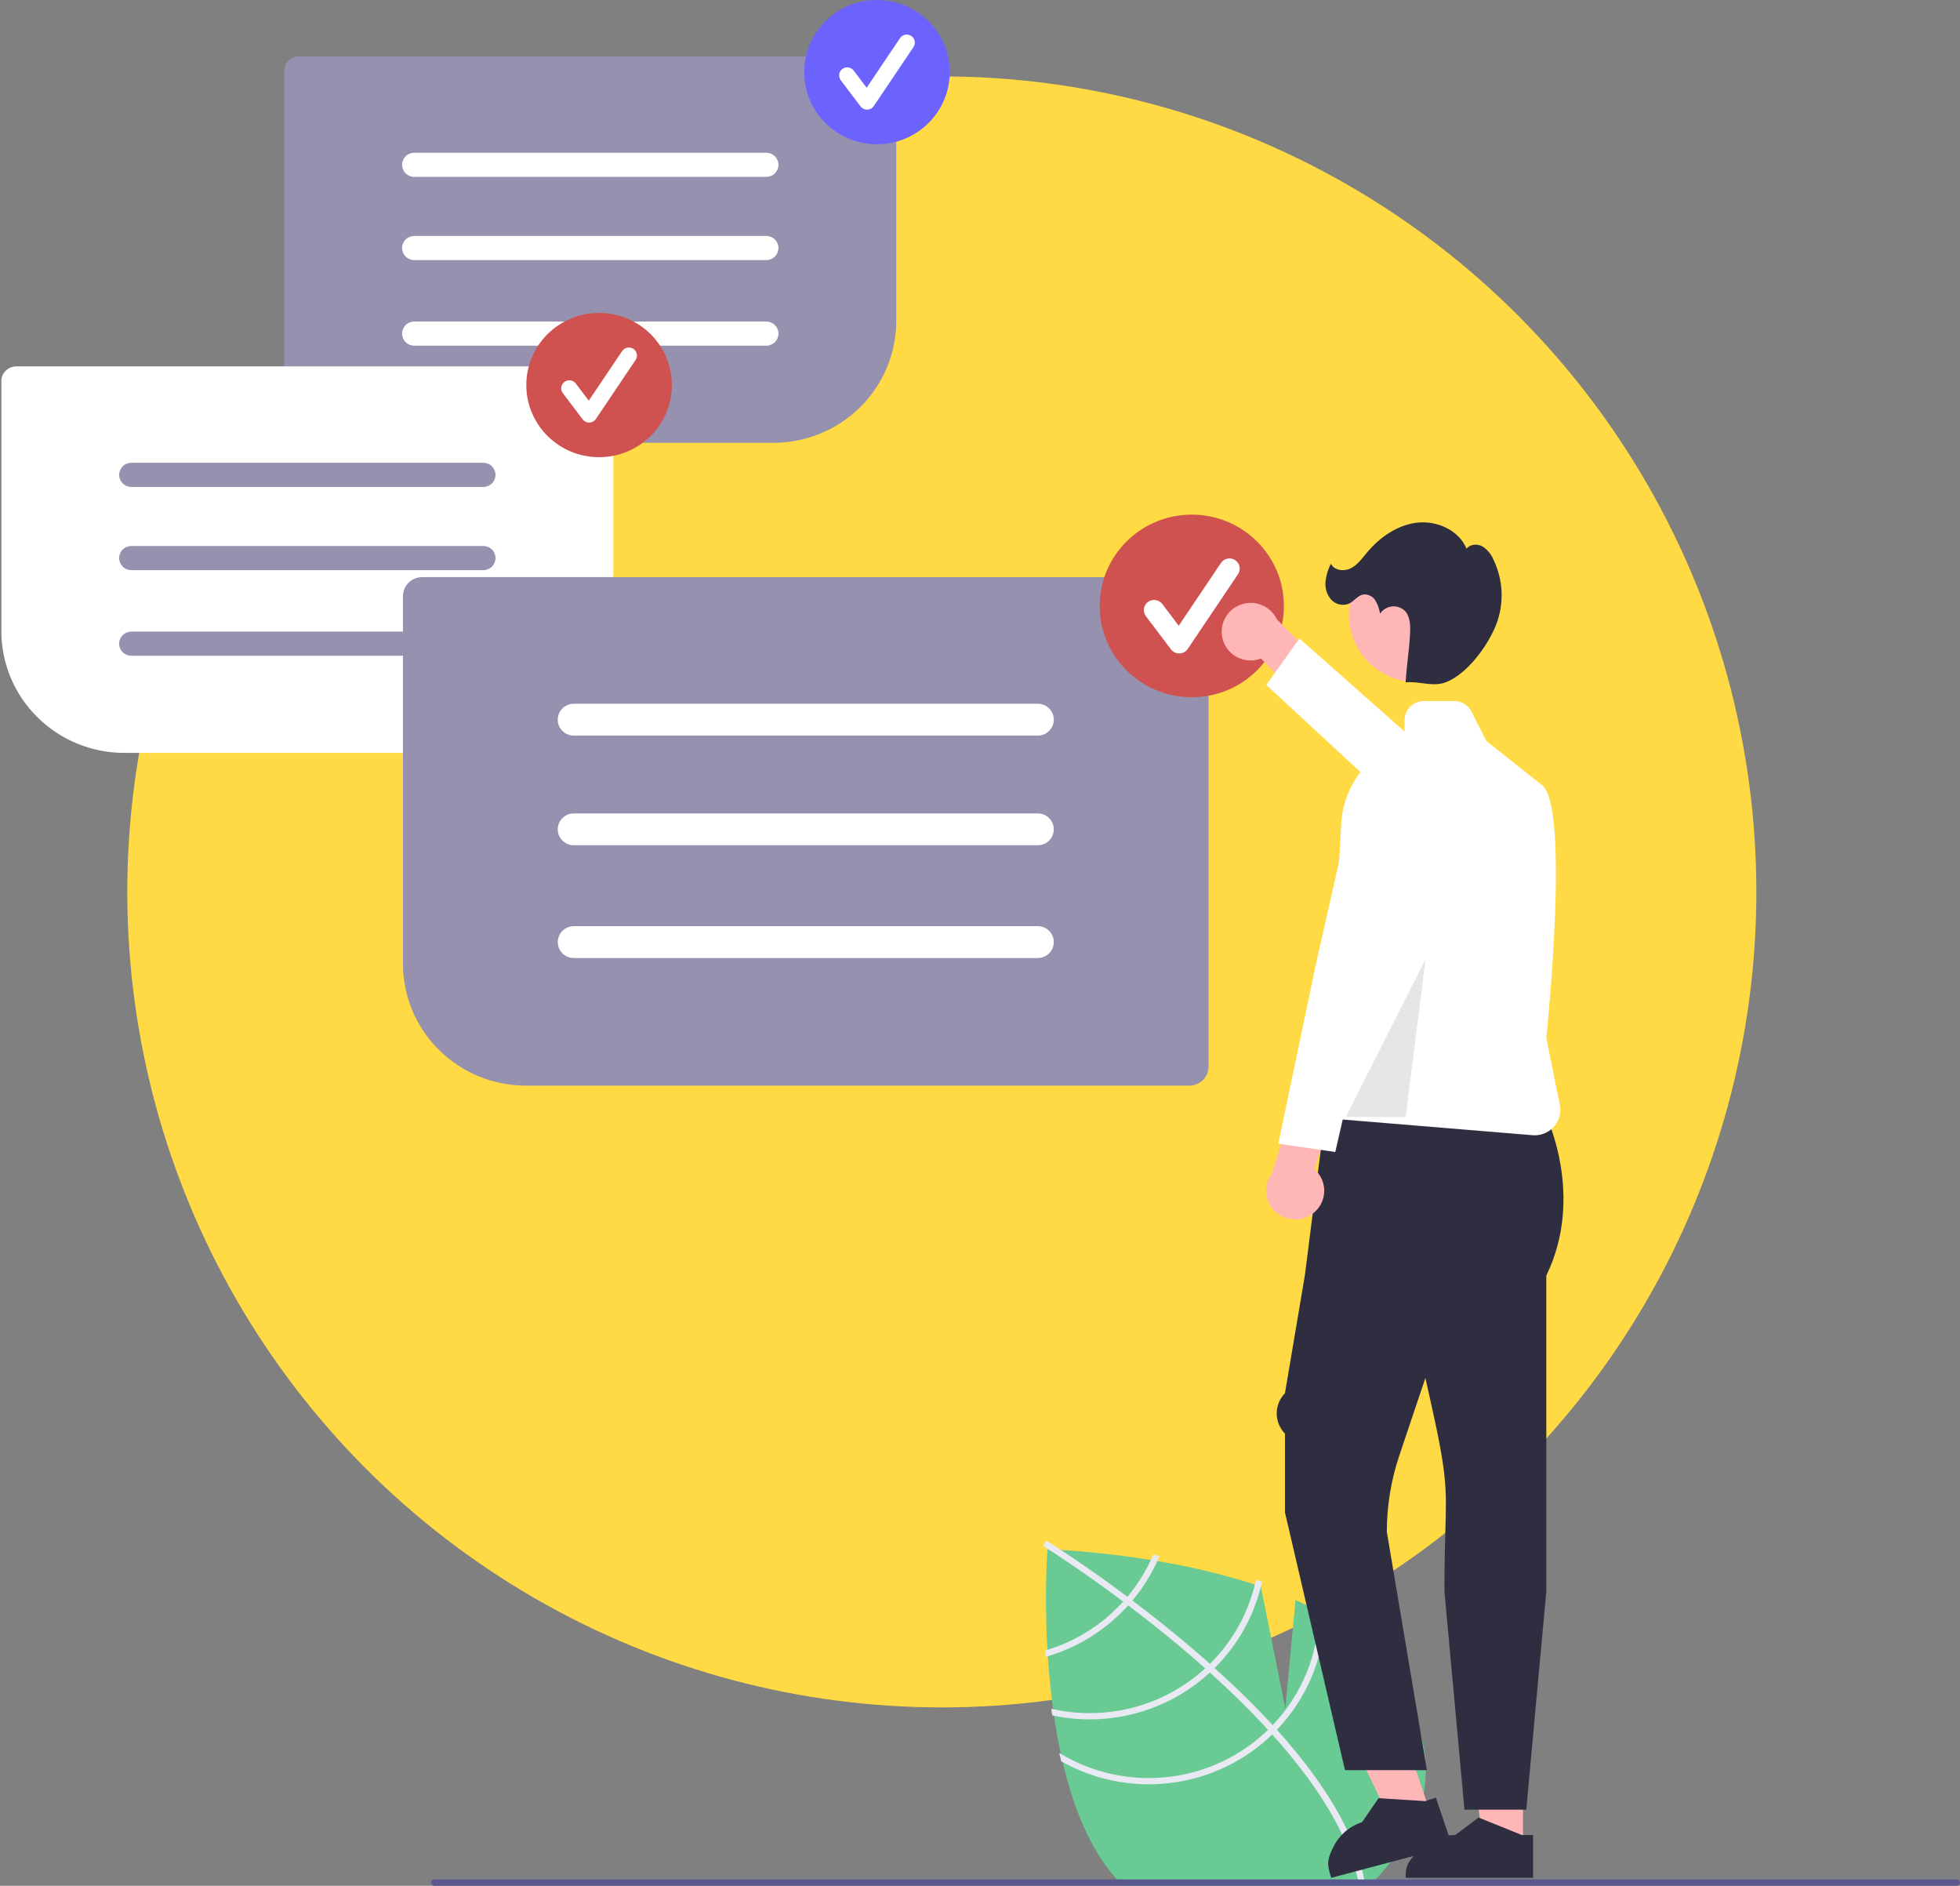 <svg width="105" height="101" viewBox="0 0 105 101" fill="none" xmlns="http://www.w3.org/2000/svg">
<rect x="0" y="0" width="105" height="101" fill="#808080" stroke="none"/>
<ellipse cx="50.455" cy="47.769" rx="43.636" ry="43.676" fill="#FFDA44"/>
<path d="M73.687 100.659C73.577 100.773 73.463 100.887 73.347 101H60.162C60.054 100.889 59.947 100.776 59.84 100.659C59.835 100.654 59.831 100.649 59.827 100.644C58.394 99.072 57.492 96.786 56.93 94.375C56.894 94.229 56.862 94.081 56.83 93.932C56.683 93.255 56.563 92.57 56.465 91.891C56.447 91.774 56.43 91.656 56.415 91.539C56.282 90.563 56.193 89.604 56.135 88.703C56.128 88.587 56.121 88.474 56.113 88.36C56.008 86.567 56.007 84.768 56.111 82.975C56.111 82.975 56.128 82.975 56.161 82.976C56.258 82.98 56.491 82.99 56.833 83.01C57.777 83.068 59.558 83.211 61.652 83.549C61.766 83.568 61.882 83.588 61.998 83.608C63.769 83.898 65.517 84.317 67.226 84.862C67.333 84.898 67.438 84.934 67.545 84.97L67.547 84.977L68.858 91.496L69.401 85.693C69.834 85.887 70.254 86.093 70.657 86.314C70.77 86.375 70.88 86.437 70.988 86.5C71.91 87.017 72.747 87.671 73.47 88.439C77.77 93.162 76.85 97.383 73.687 100.659Z" fill="#69CA94"/>
<path d="M68.178 92.394L68.406 92.644C71.048 95.575 72.625 98.295 73.111 100.769C73.119 100.805 73.124 100.841 73.132 100.876L72.963 100.908L72.8 100.937C72.304 98.239 70.458 95.451 68.154 92.895C68.081 92.812 68.006 92.727 67.929 92.645C66.944 91.571 65.885 90.541 64.814 89.578C64.732 89.503 64.648 89.428 64.563 89.352C63.143 88.088 61.715 86.945 60.441 85.981C60.351 85.912 60.26 85.845 60.17 85.778C58.007 84.156 56.328 83.08 55.954 82.844C55.909 82.815 55.884 82.799 55.878 82.795L55.967 82.655L55.967 82.653L56.056 82.512C56.062 82.516 56.148 82.567 56.303 82.668C56.885 83.04 58.45 84.063 60.397 85.519C60.485 85.585 60.576 85.652 60.666 85.721C61.7 86.502 62.832 87.397 63.975 88.377C64.262 88.622 64.543 88.868 64.816 89.113C64.902 89.187 64.986 89.262 65.068 89.338C66.226 90.379 67.262 91.397 68.178 92.394Z" fill="#E9E9F4"/>
<path d="M61.777 83.272C61.738 83.365 61.696 83.458 61.653 83.549C61.323 84.257 60.901 84.919 60.397 85.519C60.323 85.605 60.248 85.692 60.17 85.778C59.959 86.009 59.734 86.232 59.496 86.447C58.523 87.321 57.368 87.974 56.114 88.361C56.074 88.374 56.035 88.386 55.994 88.398C56.001 88.511 56.009 88.623 56.016 88.739C56.056 88.727 56.095 88.716 56.136 88.703C57.467 88.305 58.692 87.62 59.722 86.695C59.974 86.469 60.214 86.231 60.44 85.98C60.518 85.896 60.594 85.808 60.666 85.721C61.204 85.079 61.653 84.369 61.998 83.608C62.039 83.516 62.079 83.425 62.118 83.332C62.003 83.312 61.889 83.291 61.777 83.272Z" fill="#E9E9F4"/>
<path d="M67.285 84.609C67.268 84.694 67.248 84.778 67.226 84.863C66.834 86.473 66 87.944 64.815 89.113C64.733 89.194 64.649 89.275 64.562 89.352C64.537 89.376 64.51 89.402 64.484 89.425C63.407 90.389 62.112 91.084 60.709 91.452C59.305 91.819 57.833 91.849 56.416 91.539C56.382 91.534 56.348 91.525 56.315 91.518C56.332 91.635 56.348 91.754 56.367 91.871C56.4 91.879 56.431 91.886 56.465 91.892C57.918 92.19 59.422 92.144 60.855 91.758C62.287 91.373 63.608 90.659 64.71 89.673C64.744 89.641 64.78 89.611 64.814 89.578C64.9 89.498 64.984 89.418 65.068 89.338C66.28 88.136 67.138 86.628 67.547 84.978C67.569 84.891 67.589 84.806 67.608 84.72C67.501 84.682 67.394 84.645 67.285 84.609Z" fill="#E9E9F4"/>
<path d="M70.658 86.072C70.659 86.153 70.659 86.234 70.658 86.314C70.634 88.578 69.748 90.749 68.178 92.393C68.097 92.479 68.013 92.562 67.929 92.645C67.838 92.733 67.747 92.82 67.653 92.903C66.199 94.202 64.362 95.003 62.413 95.189C60.465 95.374 58.508 94.934 56.831 93.933C56.802 93.918 56.774 93.902 56.747 93.885C56.782 94.036 56.816 94.185 56.854 94.334C56.88 94.349 56.905 94.363 56.931 94.376C58.656 95.329 60.639 95.724 62.603 95.504C64.566 95.285 66.41 94.463 67.878 93.153C67.972 93.068 68.066 92.984 68.154 92.895C68.241 92.813 68.324 92.73 68.406 92.644C69.999 90.98 70.918 88.793 70.989 86.501C70.992 86.423 70.993 86.346 70.993 86.269C70.883 86.201 70.771 86.137 70.658 86.072Z" fill="#E9E9F4"/>
<path d="M41.436 23.717H16.027C15.816 23.717 15.613 23.633 15.463 23.485C15.314 23.337 15.23 23.136 15.229 22.927V3.808C15.23 3.598 15.314 3.398 15.463 3.249C15.613 3.101 15.816 3.018 16.027 3.018H47.215C47.426 3.018 47.629 3.101 47.779 3.249C47.928 3.398 48.012 3.598 48.013 3.808V17.2C48.011 18.928 47.317 20.584 46.084 21.806C44.851 23.028 43.179 23.715 41.436 23.717Z" fill="#9591AF"/>
<path d="M41.051 9.473H22.193C22.02 9.473 21.854 9.405 21.731 9.284C21.609 9.163 21.54 8.998 21.54 8.827C21.54 8.655 21.609 8.49 21.731 8.369C21.854 8.248 22.02 8.18 22.193 8.18H41.051C41.224 8.18 41.389 8.248 41.512 8.369C41.634 8.491 41.702 8.655 41.702 8.827C41.702 8.998 41.634 9.162 41.512 9.284C41.389 9.405 41.224 9.473 41.051 9.473Z" fill="white"/>
<path d="M41.051 13.931H22.193C22.02 13.931 21.854 13.862 21.731 13.741C21.609 13.62 21.54 13.455 21.54 13.284C21.54 13.112 21.609 12.947 21.731 12.826C21.854 12.705 22.02 12.637 22.193 12.637H41.051C41.224 12.637 41.39 12.705 41.512 12.826C41.635 12.947 41.703 13.112 41.703 13.284C41.703 13.455 41.635 13.62 41.512 13.741C41.39 13.862 41.224 13.931 41.051 13.931Z" fill="white"/>
<path d="M41.051 18.515H22.193C22.02 18.515 21.854 18.446 21.731 18.325C21.609 18.204 21.54 18.039 21.54 17.868C21.54 17.696 21.609 17.532 21.731 17.41C21.854 17.289 22.02 17.221 22.193 17.221H41.051C41.224 17.221 41.39 17.289 41.512 17.41C41.635 17.532 41.703 17.696 41.703 17.868C41.703 18.039 41.635 18.204 41.512 18.325C41.39 18.446 41.224 18.515 41.051 18.515Z" fill="white"/>
<path d="M46.981 7.726C49.134 7.726 50.879 5.996 50.879 3.863C50.879 1.729 49.134 0 46.981 0C44.828 0 43.083 1.729 43.083 3.863C43.083 5.996 44.828 7.726 46.981 7.726Z" fill="#6C63FF"/>
<path d="M46.449 5.873C46.382 5.873 46.316 5.857 46.255 5.827C46.195 5.797 46.143 5.754 46.102 5.701L45.039 4.295C45.005 4.25 44.98 4.199 44.966 4.144C44.952 4.09 44.949 4.033 44.956 3.977C44.965 3.921 44.984 3.867 45.013 3.819C45.042 3.77 45.08 3.728 45.126 3.694C45.171 3.66 45.223 3.635 45.278 3.621C45.333 3.607 45.391 3.604 45.447 3.612C45.504 3.62 45.558 3.639 45.607 3.668C45.656 3.697 45.699 3.735 45.733 3.78L46.428 4.699L48.215 2.043C48.279 1.948 48.378 1.882 48.491 1.86C48.604 1.838 48.721 1.861 48.817 1.924C48.912 1.987 48.979 2.085 49.001 2.197C49.024 2.309 49.001 2.425 48.937 2.52L46.81 5.681C46.772 5.738 46.72 5.786 46.659 5.819C46.598 5.852 46.531 5.871 46.461 5.872C46.457 5.872 46.453 5.873 46.449 5.873Z" fill="white"/>
<path d="M32.058 40.323H6.649C4.905 40.321 3.234 39.633 2.001 38.411C0.768 37.19 0.074 35.533 0.072 33.805V20.413C0.073 20.204 0.157 20.003 0.306 19.855C0.456 19.707 0.658 19.623 0.87 19.623H32.058C32.269 19.623 32.472 19.707 32.621 19.855C32.771 20.003 32.855 20.204 32.855 20.413V39.532C32.855 39.742 32.771 39.943 32.621 40.091C32.472 40.239 32.269 40.322 32.058 40.323Z" fill="white"/>
<path d="M25.892 26.079H7.035C6.861 26.079 6.695 26.011 6.573 25.889C6.451 25.768 6.382 25.604 6.382 25.432C6.382 25.261 6.451 25.096 6.573 24.975C6.695 24.853 6.861 24.785 7.035 24.785H25.892C26.066 24.785 26.232 24.853 26.354 24.975C26.476 25.096 26.545 25.261 26.545 25.432C26.545 25.604 26.476 25.768 26.354 25.889C26.232 26.011 26.066 26.079 25.892 26.079Z" fill="#9591AF"/>
<path d="M25.892 30.536H7.035C6.861 30.536 6.695 30.468 6.573 30.346C6.451 30.225 6.382 30.061 6.382 29.889C6.382 29.718 6.451 29.553 6.573 29.432C6.695 29.31 6.861 29.242 7.035 29.242H25.892C26.066 29.242 26.232 29.31 26.354 29.432C26.476 29.553 26.545 29.718 26.545 29.889C26.545 30.061 26.476 30.225 26.354 30.346C26.232 30.468 26.066 30.536 25.892 30.536Z" fill="#9591AF"/>
<path d="M25.892 35.12H7.035C6.861 35.12 6.695 35.052 6.573 34.931C6.451 34.809 6.382 34.645 6.382 34.473C6.382 34.301 6.451 34.137 6.573 34.016C6.695 33.894 6.861 33.826 7.035 33.826H25.892C26.066 33.826 26.232 33.894 26.354 34.016C26.476 34.137 26.545 34.301 26.545 34.473C26.545 34.645 26.476 34.809 26.354 34.931C26.232 35.052 26.066 35.12 25.892 35.12Z" fill="#9591AF"/>
<path d="M32.093 24.486C34.246 24.486 35.992 22.756 35.992 20.623C35.992 18.489 34.246 16.76 32.093 16.76C29.941 16.76 28.195 18.489 28.195 20.623C28.195 22.756 29.941 24.486 32.093 24.486Z" fill="#CF5250"/>
<path d="M31.561 22.632C31.494 22.632 31.428 22.617 31.368 22.587C31.307 22.557 31.255 22.514 31.215 22.46L30.151 21.055C30.117 21.01 30.092 20.959 30.078 20.904C30.064 20.849 30.061 20.793 30.069 20.737C30.077 20.681 30.096 20.627 30.125 20.578C30.154 20.53 30.192 20.488 30.238 20.454C30.284 20.42 30.335 20.395 30.39 20.381C30.446 20.367 30.503 20.364 30.559 20.372C30.616 20.38 30.67 20.399 30.719 20.428C30.768 20.456 30.811 20.494 30.845 20.54L31.541 21.459L33.328 18.803C33.392 18.708 33.491 18.642 33.603 18.62C33.716 18.597 33.833 18.62 33.929 18.683C34.025 18.747 34.091 18.845 34.114 18.957C34.136 19.069 34.113 19.185 34.049 19.279L31.922 22.441C31.884 22.498 31.832 22.545 31.771 22.579C31.711 22.612 31.643 22.63 31.574 22.632C31.57 22.632 31.566 22.632 31.561 22.632Z" fill="white"/>
<path d="M63.716 58.144H28.164C26.42 58.142 24.748 57.454 23.515 56.232C22.282 55.011 21.589 53.354 21.587 51.626V31.929C21.587 31.659 21.696 31.4 21.888 31.209C22.081 31.018 22.342 30.91 22.615 30.91H63.716C63.989 30.91 64.25 31.018 64.443 31.209C64.636 31.4 64.744 31.659 64.744 31.929V57.125C64.744 57.395 64.636 57.654 64.443 57.845C64.25 58.036 63.989 58.143 63.716 58.144Z" fill="#9591AF"/>
<path d="M55.592 39.396H30.74C30.627 39.397 30.515 39.375 30.411 39.332C30.306 39.289 30.211 39.226 30.131 39.147C30.051 39.068 29.988 38.974 29.945 38.87C29.901 38.767 29.879 38.656 29.879 38.544C29.879 38.432 29.901 38.321 29.945 38.217C29.988 38.114 30.051 38.02 30.131 37.941C30.211 37.861 30.306 37.799 30.411 37.756C30.515 37.713 30.627 37.691 30.74 37.691H55.592C55.705 37.691 55.817 37.713 55.922 37.756C56.026 37.799 56.121 37.861 56.201 37.941C56.281 38.02 56.345 38.114 56.388 38.217C56.431 38.321 56.454 38.432 56.454 38.544C56.454 38.656 56.431 38.767 56.388 38.87C56.345 38.974 56.281 39.068 56.201 39.147C56.121 39.226 56.026 39.289 55.922 39.332C55.817 39.375 55.705 39.397 55.592 39.396Z" fill="white"/>
<path d="M55.592 45.269H30.74C30.627 45.27 30.515 45.248 30.411 45.205C30.306 45.162 30.211 45.099 30.131 45.02C30.051 44.941 29.988 44.847 29.945 44.743C29.901 44.64 29.879 44.529 29.879 44.417C29.879 44.305 29.901 44.194 29.945 44.09C29.988 43.987 30.051 43.893 30.131 43.814C30.211 43.735 30.306 43.672 30.411 43.629C30.515 43.586 30.627 43.564 30.74 43.565H55.592C55.82 43.565 56.039 43.654 56.2 43.814C56.362 43.974 56.453 44.191 56.453 44.417C56.453 44.643 56.362 44.86 56.2 45.02C56.039 45.18 55.82 45.269 55.592 45.269Z" fill="white"/>
<path d="M55.592 51.309H30.74C30.512 51.309 30.293 51.219 30.132 51.059C29.971 50.899 29.88 50.682 29.88 50.456C29.88 50.23 29.971 50.013 30.132 49.853C30.293 49.693 30.512 49.603 30.74 49.603H55.592C55.705 49.603 55.817 49.625 55.922 49.668C56.026 49.711 56.121 49.774 56.201 49.853C56.281 49.932 56.344 50.026 56.388 50.13C56.431 50.233 56.453 50.344 56.453 50.456C56.453 50.568 56.431 50.679 56.388 50.782C56.344 50.886 56.281 50.98 56.201 51.059C56.121 51.138 56.026 51.201 55.922 51.244C55.817 51.287 55.705 51.309 55.592 51.309Z" fill="white"/>
<path d="M63.846 37.343C66.571 37.343 68.78 35.153 68.78 32.453C68.78 29.752 66.571 27.562 63.846 27.562C61.12 27.562 58.911 29.752 58.911 32.453C58.911 35.153 61.12 37.343 63.846 37.343Z" fill="#CF5250"/>
<path d="M63.172 34.998C63.087 34.998 63.003 34.978 62.927 34.94C62.851 34.903 62.785 34.848 62.733 34.78L61.387 33.001C61.344 32.944 61.312 32.879 61.294 32.81C61.277 32.741 61.273 32.669 61.283 32.598C61.293 32.527 61.317 32.459 61.354 32.398C61.391 32.336 61.439 32.283 61.497 32.24C61.555 32.197 61.62 32.166 61.69 32.148C61.76 32.13 61.833 32.126 61.904 32.136C61.975 32.147 62.044 32.171 62.106 32.207C62.168 32.243 62.222 32.291 62.265 32.349L63.146 33.512L65.408 30.15C65.489 30.03 65.615 29.947 65.757 29.919C65.9 29.89 66.048 29.92 66.169 30C66.29 30.079 66.374 30.204 66.403 30.345C66.431 30.486 66.402 30.633 66.322 30.753L63.629 34.755C63.581 34.828 63.515 34.888 63.438 34.93C63.361 34.972 63.276 34.995 63.188 34.998C63.183 34.998 63.178 34.998 63.172 34.998Z" fill="white"/>
<path d="M76.629 97.096L74.621 97.761L71.076 90.404L74.039 89.422L76.629 97.096Z" fill="#FFB6B6"/>
<path d="M77.793 98.855L71.319 100.571L71.292 100.49C71.067 99.823 71.117 99.539 71.434 98.909C71.589 98.6 71.804 98.323 72.068 98.096C72.331 97.869 72.637 97.697 72.969 97.588L72.969 97.588L73.851 96.307L76.358 96.465L76.923 96.277L77.793 98.855Z" fill="#2F2E41"/>
<path d="M81.59 98.966H79.473L78.466 90.875L81.59 90.875L81.59 98.966Z" fill="#FFB6B6"/>
<path d="M82.13 100.57L75.304 100.57V100.484C75.304 99.781 75.58 99.549 76.082 99.052C76.328 98.807 76.621 98.613 76.943 98.48C77.266 98.348 77.612 98.28 77.96 98.281H77.961L79.207 97.344L81.534 98.281L82.13 98.281L82.13 100.57Z" fill="#2F2E41"/>
<path d="M65.478 34.136C65.522 34.356 65.614 34.564 65.747 34.745C65.88 34.925 66.052 35.075 66.25 35.183C66.448 35.291 66.668 35.355 66.893 35.37C67.119 35.385 67.345 35.35 67.555 35.269L69.999 37.797L71.912 36.7L68.41 33.178C68.249 32.836 67.967 32.565 67.618 32.415C67.269 32.266 66.876 32.248 66.515 32.367C66.153 32.485 65.848 32.73 65.657 33.056C65.466 33.383 65.403 33.767 65.478 34.136Z" fill="#FFB6B6"/>
<path d="M81.295 46.848L82.397 45.719L76.025 39.871L69.613 34.197L67.837 36.684L74.557 42.9L81.295 46.848Z" fill="white"/>
<path d="M77.38 85.224C77.38 83.804 77.408 82.792 77.431 81.978C77.498 79.597 77.516 78.957 76.596 74.856L76.36 73.803L74.967 77.943C74.522 79.264 74.295 80.647 74.294 82.039L76.442 94.806H72.053L68.838 81.004L68.837 76.782C68.554 76.492 68.395 76.103 68.395 75.7C68.395 75.296 68.554 74.908 68.837 74.617L69.905 68.292L70.986 59.768H82.825C82.825 59.768 84.914 64.059 82.838 68.316L82.838 85.229L81.765 96.923H78.453L77.38 85.224Z" fill="#2F2E41"/>
<path d="M82.101 60.799L71.027 59.885L70.97 59.88L71.853 44.116C71.905 43.125 72.256 42.172 72.861 41.381C73.465 40.59 74.296 39.996 75.244 39.678V38.575C75.245 38.302 75.354 38.04 75.549 37.847C75.744 37.654 76.008 37.545 76.284 37.545H77.902C78.095 37.544 78.284 37.597 78.448 37.698C78.613 37.798 78.745 37.943 78.831 38.114L79.622 39.682L82.614 42.054C84.092 43.226 82.903 54.971 82.839 55.591L83.562 59.176C83.602 59.373 83.597 59.577 83.548 59.772C83.499 59.967 83.407 60.149 83.278 60.305C83.15 60.46 82.988 60.586 82.805 60.672C82.622 60.759 82.421 60.804 82.219 60.804C82.18 60.804 82.141 60.803 82.101 60.799Z" fill="white"/>
<path d="M70.374 64.96C70.549 64.819 70.69 64.641 70.788 64.439C70.886 64.237 70.939 64.017 70.942 63.793C70.944 63.569 70.898 63.347 70.805 63.143C70.711 62.939 70.574 62.757 70.403 62.611L71.501 59.284L69.624 58.129L68.139 62.85C67.911 63.151 67.802 63.526 67.834 63.901C67.865 64.277 68.035 64.629 68.31 64.889C68.586 65.149 68.948 65.3 69.328 65.313C69.708 65.326 70.08 65.201 70.374 64.96Z" fill="#FFB6B6"/>
<path d="M74.236 42.34L72.712 41.836L70.51 51.572L68.481 61.254L71.532 61.698L73.897 51.404L74.236 42.34Z" fill="white"/>
<path d="M75.901 36.536C77.909 36.536 79.538 34.923 79.538 32.932C79.538 30.942 77.909 29.328 75.901 29.328C73.892 29.328 72.264 30.942 72.264 32.932C72.264 34.923 73.892 36.536 75.901 36.536Z" fill="#FFB6B6"/>
<path d="M71.007 31.168C71.041 30.827 71.14 30.494 71.298 30.189C71.468 30.556 71.999 30.619 72.362 30.437C72.725 30.255 72.968 29.909 73.227 29.598C73.912 28.778 74.853 28.113 75.92 27.992C76.987 27.87 78.163 28.404 78.566 29.39C78.747 29.142 79.133 29.114 79.406 29.259C79.669 29.423 79.875 29.665 79.995 29.95C80.263 30.496 80.415 31.091 80.441 31.698C80.466 32.305 80.365 32.91 80.143 33.476C79.694 34.603 78.584 36.12 77.44 36.546C76.745 36.804 76.043 36.473 75.304 36.546C75.343 35.746 75.499 34.76 75.538 33.961C75.559 33.523 75.562 33.034 75.26 32.713C75.168 32.626 75.057 32.56 74.936 32.52C74.815 32.48 74.686 32.467 74.56 32.482C74.433 32.497 74.311 32.539 74.203 32.605C74.094 32.672 74.001 32.761 73.932 32.867C73.894 32.618 73.81 32.379 73.682 32.162C73.617 32.054 73.522 31.967 73.409 31.91C73.296 31.852 73.17 31.827 73.043 31.838C72.735 31.888 72.544 32.202 72.261 32.333C72.1 32.397 71.923 32.411 71.755 32.372C71.586 32.334 71.433 32.245 71.316 32.118C71.203 31.989 71.117 31.838 71.064 31.674C71.011 31.511 70.992 31.339 71.007 31.168Z" fill="#2F2E41"/>
<path opacity="0.1" d="M76.371 51.359L72.1 59.825H75.303L76.371 51.359Z" fill="black"/>
<path d="M105 100.829C105 100.851 104.995 100.873 104.987 100.894C104.978 100.915 104.965 100.933 104.949 100.949C104.933 100.965 104.914 100.978 104.893 100.986C104.873 100.995 104.85 100.999 104.828 100.999H23.263C23.217 100.999 23.174 100.981 23.141 100.949C23.109 100.917 23.091 100.874 23.091 100.829C23.091 100.783 23.109 100.74 23.141 100.708C23.174 100.676 23.217 100.658 23.263 100.658H104.828C104.85 100.658 104.873 100.662 104.893 100.671C104.914 100.68 104.933 100.692 104.949 100.708C104.965 100.724 104.978 100.743 104.987 100.763C104.995 100.784 105 100.806 105 100.829Z" fill="#5B588F"/>
</svg>
